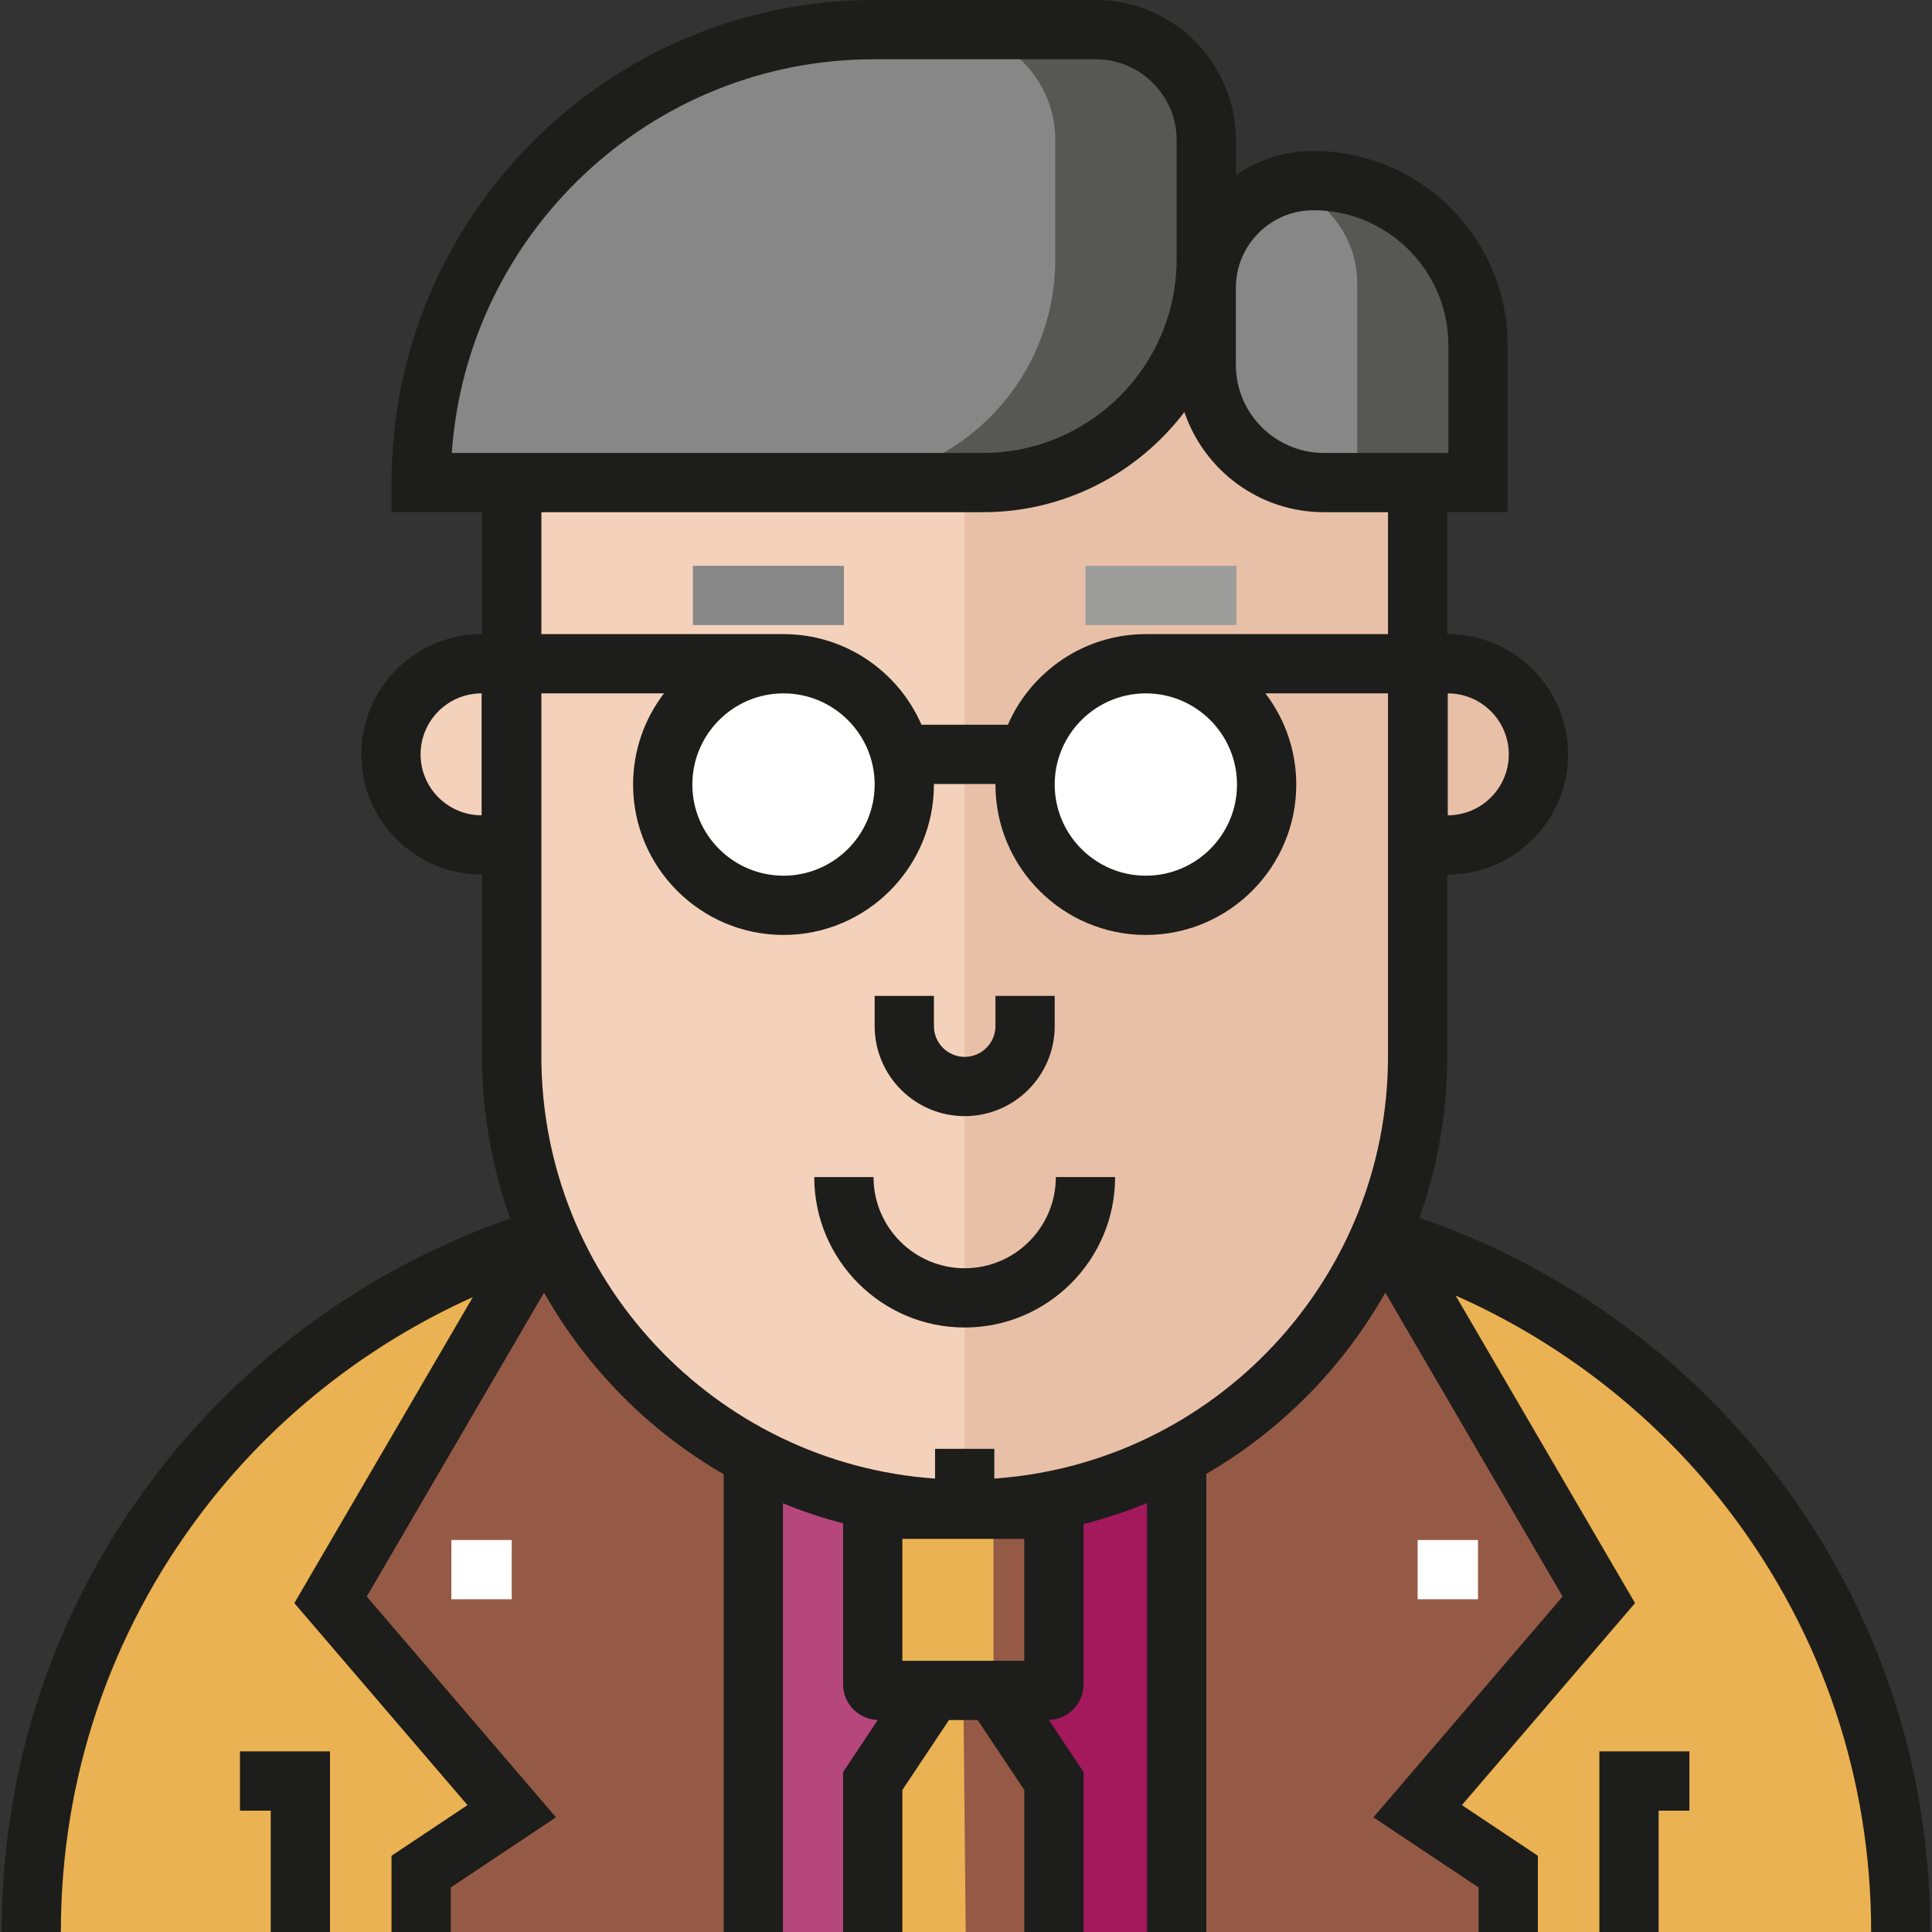 <!DOCTYPE svg PUBLIC "-//W3C//DTD SVG 1.1//EN" "http://www.w3.org/Graphics/SVG/1.1/DTD/svg11.dtd">
<!-- Uploaded to: SVG Repo, www.svgrepo.com, Transformed by: SVG Repo Mixer Tools -->
<svg version="1.1" id="Layer_1" xmlns="http://www.w3.org/2000/svg" xmlns:xlink="http://www.w3.org/1999/xlink" viewBox="0 0 512.001 512.001" xml:space="preserve" width="64px" height="64px" fill="#000000">
<rect x="0" y="0" width="512.001" height="512.001" fill="#333333" stroke="none"/>
<g id="SVGRepo_bgCarrier" stroke-width="0"/>
<g id="SVGRepo_tracerCarrier" stroke-linecap="round" stroke-linejoin="round"/>
<g id="SVGRepo_iconCarrier"> <g> <path style="fill:#878787;" d="M391.69,127.887h-40.842c-17.22,0-31.178-13.958-31.178-31.178V76.252 c0-15.679,12.71-28.388,28.388-28.388l0,0c24.098,0,43.632,19.535,43.632,43.632V127.887z"/> <path style="fill:#878787;" d="M260.507,127.887H111.608l0,0c0-66.294,53.742-120.035,120.036-120.035h58.749 c16.17,0,29.278,13.108,29.278,29.277v31.596C319.67,101.399,293.182,127.887,260.507,127.887z"/> </g> <path style="fill:#575756;" d="M290.443,7.852h-40.012c16.141,0,29.227,13.085,29.227,29.226v31.697 c0,32.647-26.465,59.112-59.112,59.112h40.012c32.647,0,59.112-26.465,59.112-59.112V37.077 C319.67,20.937,306.585,7.852,290.443,7.852z"/> <path style="fill:#eab253;" d="M503.723,512H7.578l0,0c0-106.07,85.986-192.056,192.055-192.056h112.033 C417.738,319.943,503.723,405.93,503.723,512L503.723,512z"/> <g> <path style="fill:#955a46;" d="M399.693,512v-16.005l-24.008-16.005l48.014-56.016l-56.016-96.028c0,0-17.314,36.24-56.017,56.017 L311.013,512H399.693z"/> <path style="fill:#955a46;" d="M111.562,512v-16.005l24.008-16.005l-48.014-56.016l56.016-96.028c0,0,17.314,36.24,56.017,56.017 L200.241,512H111.562z"/> </g> <path style="fill:#B5477C;" d="M310.753,512H199.634V383.963c0,0,23.212,16.226,56.016,16.004 c38.305-0.259,56.016-16.004,56.016-16.004L310.753,512z"/> <path style="fill:#A3195B;" d="M310.753,512l0.914-125.524c0,0-17.711,13.233-56.016,13.492l-1.125,112.033h56.228V512z"/> <path style="fill:#E8C0A8;" d="M383.688,175.901c13.259,0,24.008,10.749,24.008,24.007s-10.749,24.007-24.008,24.007"/> <g> <path style="fill:#F3D1BB;" d="M127.614,223.915c-13.259,0-24.008-10.749-24.008-24.007s10.749-24.007,24.008-24.007"/> <path style="fill:#F3D1BB;" d="M375.686,126.27v153.662c0,66.294-53.741,120.035-120.035,120.035l0,0 c-66.294,0-120.035-53.741-120.035-120.035V126.186"/> </g> <path style="fill:#E8C0A8;" d="M346.95,127.887c-13.945,0-25.315-10.503-26.951-24.007h-19.964 c-10.191,13.76-26.182,22.906-44.385,23.851v272.236c66.294,0,120.035-52.206,120.035-116.605V127.887H346.95z"/> <rect x="183.628" y="149.949" style="fill:#878787;" width="40.013" height="15.704"/> <rect x="287.66" y="149.949" style="fill:#9D9D9C;" width="40.013" height="15.704"/> <g> <circle style="fill:#FFFFFF;" cx="207.634" cy="207.906" r="32.009"/> <circle style="fill:#FFFFFF;" cx="303.667" cy="207.906" r="32.009"/> <rect x="119.609" y="408.118" style="fill:#FFFFFF;" width="16.005" height="15.704"/> </g> <polygon style="fill:#1D1D1B;" points="87.45,512 71.747,512 71.747,479.84 63.594,479.84 63.594,464.136 87.45,464.136 "/> <rect x="375.684" y="408.118" style="fill:#FFFFFF;" width="16.004" height="15.704"/> <g> <polygon style="fill:#1D1D1B;" points="439.553,512 423.849,512 423.849,464.136 447.708,464.136 447.708,479.84 439.553,479.84 "/> <path style="fill:#1D1D1B;" d="M255.65,351.802c-21.98,0-39.861-17.881-39.861-39.861h15.704c0,13.321,10.838,24.158,24.158,24.158 c13.32,0,24.158-10.837,24.158-24.158h15.704C295.513,333.921,277.63,351.802,255.65,351.802z"/> </g> <polygon style="fill:#eab253;" points="279.658,512 231.281,512 231.281,471.988 247.286,447.98 263.291,447.98 279.658,471.988 "/> <path style="fill:#955a46;" d="M277.689,447.98h-44.802c-0.887,0-1.606-0.719-1.606-1.606v-44.801c0-0.887,0.72-1.607,1.606-1.607 h44.802c0.888,0,1.606,0.72,1.606,1.607v44.801C279.295,447.262,278.577,447.98,277.689,447.98z"/> <path style="fill:#eab253;" d="M261.684,447.98h-28.796c-0.887,0-1.606-0.719-1.606-1.606v-44.801c0-0.887,0.72-1.607,1.606-1.607 h28.796c0.888,0,1.607,0.72,1.607,1.607v44.801C263.291,447.262,262.571,447.98,261.684,447.98z"/> <polygon style="fill:#955a46;" points="263.291,447.98 279.295,471.988 279.295,512 255.921,512 255.289,447.98 "/> <path style="fill:#575756;" d="M364.41,47.864h-32.009c15.067,0,27.281,12.214,27.281,27.28v52.742h32.008V75.144 C391.69,60.078,379.477,47.864,364.41,47.864z"/> <g> <path style="fill:#1D1D1B;" d="M471.191,391.501c-24.023-31.757-57.553-55.966-95.029-68.77c4.77-13.389,7.376-27.796,7.376-42.801 v-48.164h0.151c17.567,0,31.86-14.291,31.86-31.859s-14.291-31.859-31.86-31.859h-0.151v-32.311h16.004V91.496 c0-28.388-23.096-51.484-51.484-51.484c-7.619,0-14.694,2.369-20.536,6.403v-9.286C327.522,16.656,310.866,0,290.392,0h-58.749 c-70.518,0-127.888,57.37-127.888,127.887v7.852h24.008v32.311h-0.151c-17.567,0-31.86,14.291-31.86,31.859 s14.291,31.859,31.86,31.859h0.151v48.164c0,15.086,2.634,29.566,7.451,43.016c-37.226,12.858-70.517,36.976-94.408,68.558 C14.388,426.428,0.425,468.095,0.425,512h15.704c0-40.457,12.864-78.847,37.202-111.02c18.75-24.788,43.781-44.579,71.975-57.226 l-47.301,81.089l45.882,53.53l-20.131,13.42v20.206h15.704v-11.803l27.885-18.589l-50.145-58.503l46.984-80.546 c11.272,19.982,27.756,36.65,47.6,48.137v121.304h15.704V398.394c5.157,2.104,10.477,3.886,15.943,5.31v42.67 c0,5.126,4.102,9.304,9.194,9.445l-9.194,13.791V512h15.704v-37.634l12.355-18.532h7.602l12.355,18.532V512h15.704V469.61 l-9.194-13.791c5.092-0.141,9.194-4.319,9.194-9.445v-42.485c5.778-1.469,11.395-3.341,16.83-5.567V512h15.704V390.592 c19.768-11.484,36.197-28.106,47.438-48.032l46.984,80.546l-50.145,58.503l27.885,18.589V512h15.704v-20.206l-20.131-13.42 l45.882-53.53l-47.549-81.512c28.58,12.627,53.959,32.583,72.919,57.646c24.339,32.174,37.204,70.565,37.204,111.023h15.704 C511.574,468.094,497.611,426.425,471.191,391.501z M127.764,216.063h-0.151c-8.908,0-16.156-7.247-16.156-16.155 c0-8.908,7.248-16.155,16.156-16.155h0.151V216.063z M383.688,183.753c8.908,0,16.156,7.247,16.156,16.155 c0,8.908-7.248,16.155-16.156,16.155h-0.151v-32.31H383.688z M327.522,76.252c0-11.324,9.213-20.537,20.536-20.537 c19.729,0,35.78,16.051,35.78,35.78v28.539h-32.99c-12.862,0-23.326-10.464-23.326-23.326V76.252z M119.732,120.035 c4.043-58.209,52.692-104.331,111.912-104.331h58.749c11.814,0,21.426,9.612,21.426,21.425v31.596 c0,28.292-23.017,51.31-51.31,51.31C260.508,120.035,119.732,120.035,119.732,120.035z M271.443,440.129h-32.31v-32.311h32.31 V440.129z M367.834,279.932c0,59.218-46.124,107.859-104.331,111.905v-7.874H247.8v7.874 c-58.208-4.044-104.331-52.686-104.331-111.905v-96.179h32.491c-5.128,6.709-8.183,15.081-8.183,24.158 c0,21.98,17.881,39.861,39.861,39.861s39.861-17.882,39.861-39.861c0-0.05-0.004-0.1-0.004-0.151h16.313 c-0.001,0.05-0.004,0.1-0.004,0.151c0,21.98,17.881,39.861,39.861,39.861s39.861-17.882,39.861-39.861 c0-9.076-3.055-17.449-8.183-24.158h32.491V279.932z M183.479,207.911c0-13.321,10.838-24.158,24.158-24.158 c13.32,0,24.158,10.837,24.158,24.158s-10.838,24.158-24.158,24.158C194.317,232.068,183.479,221.23,183.479,207.911z M279.506,207.911c0-13.321,10.838-24.158,24.158-24.158c13.32,0,24.158,10.837,24.158,24.158s-10.838,24.158-24.158,24.158 C290.344,232.068,279.506,221.23,279.506,207.911z M367.834,168.049h-64.169c-16.348,0-30.421,9.895-36.564,24.007h-22.899 c-6.143-14.111-20.217-24.007-36.564-24.007h-64.169v-32.311h117.041c21.758,0,41.12-10.429,53.371-26.544 c5.22,15.415,19.815,26.544,36.97,26.544h16.986V168.049z"/> <path style="fill:#1D1D1B;" d="M255.65,295.785c-13.153,0-23.856-10.702-23.856-23.856v-8.003h15.704v8.003 c0,4.495,3.657,8.152,8.152,8.152s8.152-3.657,8.152-8.152v-8.003h15.704v8.003C279.506,285.084,268.805,295.785,255.65,295.785z"/> </g> </g>
</svg>